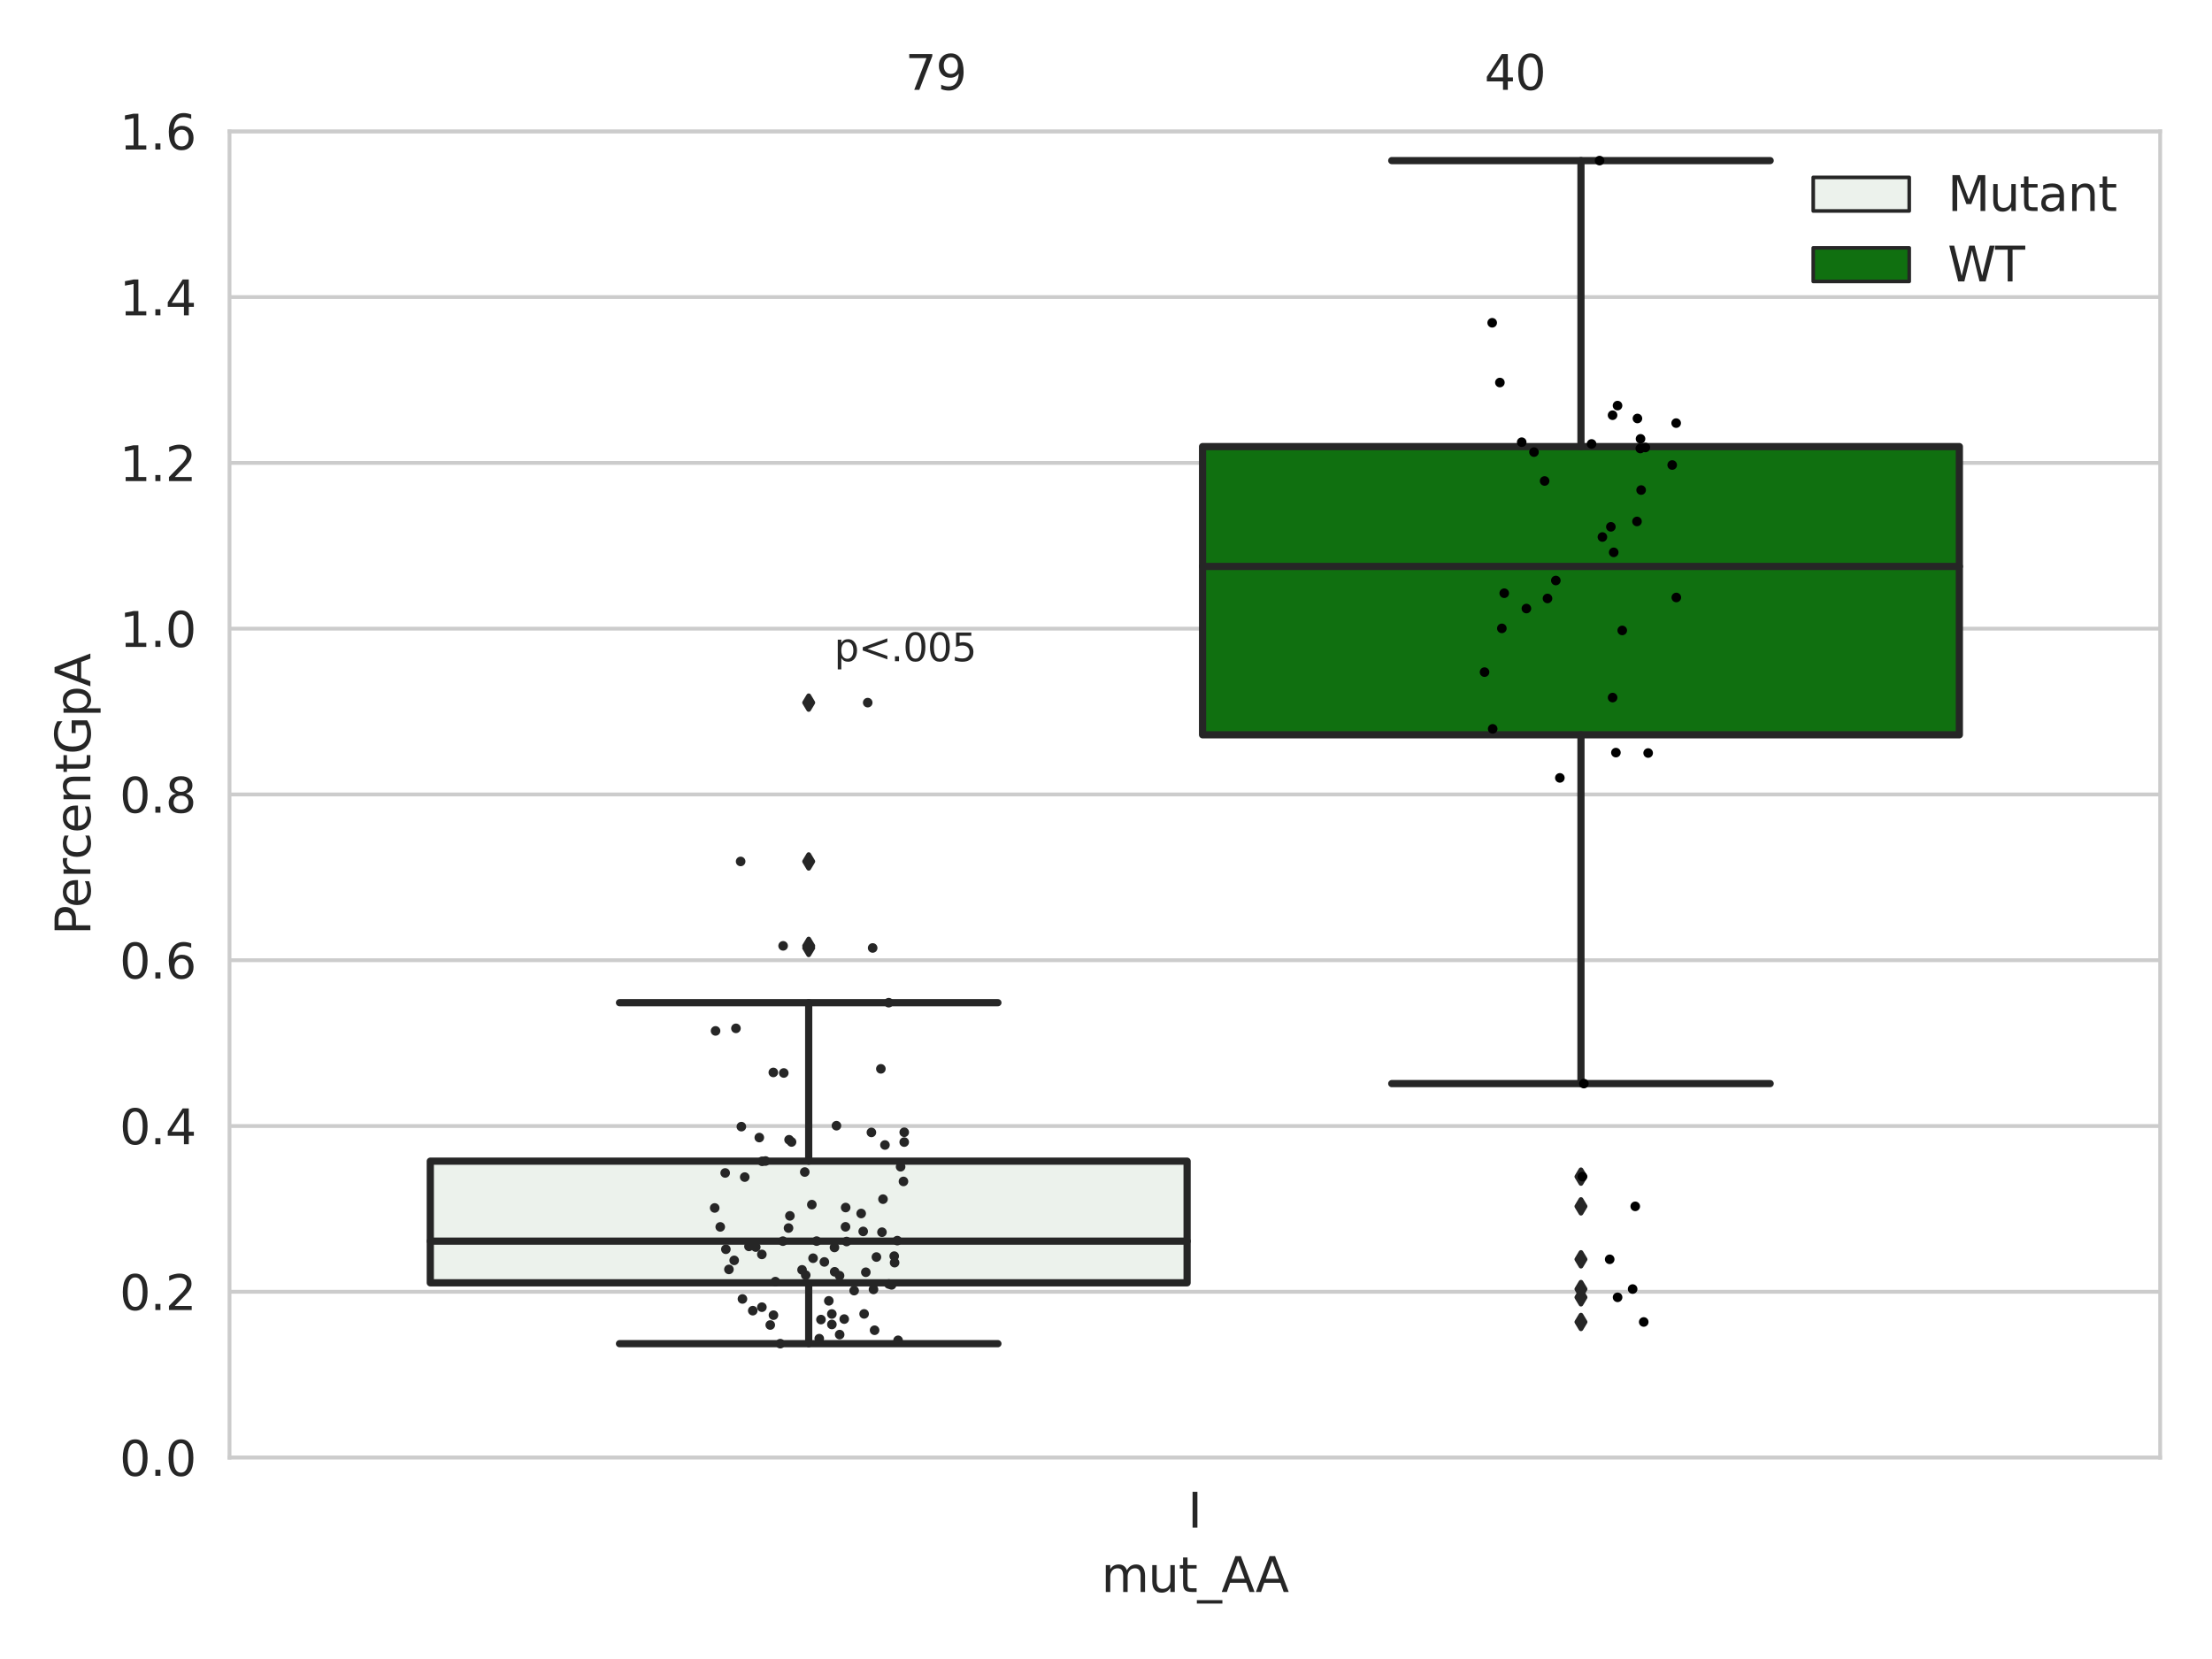 <?xml version="1.0" encoding="utf-8" standalone="no"?>
<!DOCTYPE svg PUBLIC "-//W3C//DTD SVG 1.1//EN"
  "http://www.w3.org/Graphics/SVG/1.1/DTD/svg11.dtd">
<svg xmlns:xlink="http://www.w3.org/1999/xlink" width="460.8pt" height="345.6pt" viewBox="0 0 460.8 345.6" xmlns="http://www.w3.org/2000/svg" version="1.1">
 <defs>
  <style type="text/css">*{stroke-linejoin: round; stroke-linecap: butt}</style>
 </defs>
 <g id="figure_1">
  <g id="patch_1">
   <path d="M 0 345.6 
L 460.8 345.6 
L 460.8 0 
L 0 0 
z
" style="fill: #ffffff"/>
  </g>
  <g id="axes_1">
   <g id="patch_2">
    <path d="M 47.81 303.64 
L 450 303.64 
L 450 27.354 
L 47.81 27.354 
z
" style="fill: #ffffff"/>
   </g>
   <g id="matplotlib.axis_1">
    <g id="xtick_1">
     <g id="text_1">
      <!-- I -->
      <g style="fill: #262626" transform="translate(247.43 318.238)scale(0.1 -0.1)">
       <defs>
        <path id="DejaVuSans-49" d="M 628 4666 
L 1259 4666 
L 1259 0 
L 628 0 
L 628 4666 
z
" transform="scale(0.016)"/>
       </defs>
       <use xlink:href="#DejaVuSans-49"/>
      </g>
     </g>
    </g>
    <g id="text_2">
     <!-- mut_AA -->
     <g style="fill: #262626" transform="translate(229.428 331.638)scale(0.1 -0.1)">
      <defs>
       <path id="DejaVuSans-6d" d="M 3328 2828 
Q 3544 3216 3844 3400 
Q 4144 3584 4550 3584 
Q 5097 3584 5394 3201 
Q 5691 2819 5691 2113 
L 5691 0 
L 5113 0 
L 5113 2094 
Q 5113 2597 4934 2840 
Q 4756 3084 4391 3084 
Q 3944 3084 3684 2787 
Q 3425 2491 3425 1978 
L 3425 0 
L 2847 0 
L 2847 2094 
Q 2847 2600 2669 2842 
Q 2491 3084 2119 3084 
Q 1678 3084 1418 2786 
Q 1159 2488 1159 1978 
L 1159 0 
L 581 0 
L 581 3500 
L 1159 3500 
L 1159 2956 
Q 1356 3278 1631 3431 
Q 1906 3584 2284 3584 
Q 2666 3584 2933 3390 
Q 3200 3197 3328 2828 
z
" transform="scale(0.016)"/>
       <path id="DejaVuSans-75" d="M 544 1381 
L 544 3500 
L 1119 3500 
L 1119 1403 
Q 1119 906 1312 657 
Q 1506 409 1894 409 
Q 2359 409 2629 706 
Q 2900 1003 2900 1516 
L 2900 3500 
L 3475 3500 
L 3475 0 
L 2900 0 
L 2900 538 
Q 2691 219 2414 64 
Q 2138 -91 1772 -91 
Q 1169 -91 856 284 
Q 544 659 544 1381 
z
M 1991 3584 
L 1991 3584 
z
" transform="scale(0.016)"/>
       <path id="DejaVuSans-74" d="M 1172 4494 
L 1172 3500 
L 2356 3500 
L 2356 3053 
L 1172 3053 
L 1172 1153 
Q 1172 725 1289 603 
Q 1406 481 1766 481 
L 2356 481 
L 2356 0 
L 1766 0 
Q 1100 0 847 248 
Q 594 497 594 1153 
L 594 3053 
L 172 3053 
L 172 3500 
L 594 3500 
L 594 4494 
L 1172 4494 
z
" transform="scale(0.016)"/>
       <path id="DejaVuSans-5f" d="M 3263 -1063 
L 3263 -1509 
L -63 -1509 
L -63 -1063 
L 3263 -1063 
z
" transform="scale(0.016)"/>
       <path id="DejaVuSans-41" d="M 2188 4044 
L 1331 1722 
L 3047 1722 
L 2188 4044 
z
M 1831 4666 
L 2547 4666 
L 4325 0 
L 3669 0 
L 3244 1197 
L 1141 1197 
L 716 0 
L 50 0 
L 1831 4666 
z
" transform="scale(0.016)"/>
      </defs>
      <use xlink:href="#DejaVuSans-6d"/>
      <use xlink:href="#DejaVuSans-75" x="97.412"/>
      <use xlink:href="#DejaVuSans-74" x="160.791"/>
      <use xlink:href="#DejaVuSans-5f" x="200"/>
      <use xlink:href="#DejaVuSans-41" x="250"/>
      <use xlink:href="#DejaVuSans-41" x="321.158"/>
     </g>
    </g>
   </g>
   <g id="matplotlib.axis_2">
    <g id="ytick_1">
     <g id="line2d_1">
      <path d="M 47.81 303.64 
L 450 303.64 
" clip-path="url(#pee61146626)" style="fill: none; stroke: #cccccc; stroke-width: 0.8; stroke-linecap: round"/>
     </g>
     <g id="text_3">
      <!-- 0.0 -->
      <g style="fill: #262626" transform="translate(24.907 307.439)scale(0.1 -0.1)">
       <defs>
        <path id="DejaVuSans-30" d="M 2034 4250 
Q 1547 4250 1301 3770 
Q 1056 3291 1056 2328 
Q 1056 1369 1301 889 
Q 1547 409 2034 409 
Q 2525 409 2770 889 
Q 3016 1369 3016 2328 
Q 3016 3291 2770 3770 
Q 2525 4250 2034 4250 
z
M 2034 4750 
Q 2819 4750 3233 4129 
Q 3647 3509 3647 2328 
Q 3647 1150 3233 529 
Q 2819 -91 2034 -91 
Q 1250 -91 836 529 
Q 422 1150 422 2328 
Q 422 3509 836 4129 
Q 1250 4750 2034 4750 
z
" transform="scale(0.016)"/>
        <path id="DejaVuSans-2e" d="M 684 794 
L 1344 794 
L 1344 0 
L 684 0 
L 684 794 
z
" transform="scale(0.016)"/>
       </defs>
       <use xlink:href="#DejaVuSans-30"/>
       <use xlink:href="#DejaVuSans-2e" x="63.623"/>
       <use xlink:href="#DejaVuSans-30" x="95.41"/>
      </g>
     </g>
    </g>
    <g id="ytick_2">
     <g id="line2d_2">
      <path d="M 47.81 269.104 
L 450 269.104 
" clip-path="url(#pee61146626)" style="fill: none; stroke: #cccccc; stroke-width: 0.8; stroke-linecap: round"/>
     </g>
     <g id="text_4">
      <!-- 0.2 -->
      <g style="fill: #262626" transform="translate(24.907 272.903)scale(0.1 -0.1)">
       <defs>
        <path id="DejaVuSans-32" d="M 1228 531 
L 3431 531 
L 3431 0 
L 469 0 
L 469 531 
Q 828 903 1448 1529 
Q 2069 2156 2228 2338 
Q 2531 2678 2651 2914 
Q 2772 3150 2772 3378 
Q 2772 3750 2511 3984 
Q 2250 4219 1831 4219 
Q 1534 4219 1204 4116 
Q 875 4013 500 3803 
L 500 4441 
Q 881 4594 1212 4672 
Q 1544 4750 1819 4750 
Q 2544 4750 2975 4387 
Q 3406 4025 3406 3419 
Q 3406 3131 3298 2873 
Q 3191 2616 2906 2266 
Q 2828 2175 2409 1742 
Q 1991 1309 1228 531 
z
" transform="scale(0.016)"/>
       </defs>
       <use xlink:href="#DejaVuSans-30"/>
       <use xlink:href="#DejaVuSans-2e" x="63.623"/>
       <use xlink:href="#DejaVuSans-32" x="95.41"/>
      </g>
     </g>
    </g>
    <g id="ytick_3">
     <g id="line2d_3">
      <path d="M 47.81 234.568 
L 450 234.568 
" clip-path="url(#pee61146626)" style="fill: none; stroke: #cccccc; stroke-width: 0.8; stroke-linecap: round"/>
     </g>
     <g id="text_5">
      <!-- 0.4 -->
      <g style="fill: #262626" transform="translate(24.907 238.368)scale(0.1 -0.1)">
       <defs>
        <path id="DejaVuSans-34" d="M 2419 4116 
L 825 1625 
L 2419 1625 
L 2419 4116 
z
M 2253 4666 
L 3047 4666 
L 3047 1625 
L 3713 1625 
L 3713 1100 
L 3047 1100 
L 3047 0 
L 2419 0 
L 2419 1100 
L 313 1100 
L 313 1709 
L 2253 4666 
z
" transform="scale(0.016)"/>
       </defs>
       <use xlink:href="#DejaVuSans-30"/>
       <use xlink:href="#DejaVuSans-2e" x="63.623"/>
       <use xlink:href="#DejaVuSans-34" x="95.41"/>
      </g>
     </g>
    </g>
    <g id="ytick_4">
     <g id="line2d_4">
      <path d="M 47.81 200.033 
L 450 200.033 
" clip-path="url(#pee61146626)" style="fill: none; stroke: #cccccc; stroke-width: 0.8; stroke-linecap: round"/>
     </g>
     <g id="text_6">
      <!-- 0.6 -->
      <g style="fill: #262626" transform="translate(24.907 203.832)scale(0.1 -0.1)">
       <defs>
        <path id="DejaVuSans-36" d="M 2113 2584 
Q 1688 2584 1439 2293 
Q 1191 2003 1191 1497 
Q 1191 994 1439 701 
Q 1688 409 2113 409 
Q 2538 409 2786 701 
Q 3034 994 3034 1497 
Q 3034 2003 2786 2293 
Q 2538 2584 2113 2584 
z
M 3366 4563 
L 3366 3988 
Q 3128 4100 2886 4159 
Q 2644 4219 2406 4219 
Q 1781 4219 1451 3797 
Q 1122 3375 1075 2522 
Q 1259 2794 1537 2939 
Q 1816 3084 2150 3084 
Q 2853 3084 3261 2657 
Q 3669 2231 3669 1497 
Q 3669 778 3244 343 
Q 2819 -91 2113 -91 
Q 1303 -91 875 529 
Q 447 1150 447 2328 
Q 447 3434 972 4092 
Q 1497 4750 2381 4750 
Q 2619 4750 2861 4703 
Q 3103 4656 3366 4563 
z
" transform="scale(0.016)"/>
       </defs>
       <use xlink:href="#DejaVuSans-30"/>
       <use xlink:href="#DejaVuSans-2e" x="63.623"/>
       <use xlink:href="#DejaVuSans-36" x="95.41"/>
      </g>
     </g>
    </g>
    <g id="ytick_5">
     <g id="line2d_5">
      <path d="M 47.81 165.497 
L 450 165.497 
" clip-path="url(#pee61146626)" style="fill: none; stroke: #cccccc; stroke-width: 0.8; stroke-linecap: round"/>
     </g>
     <g id="text_7">
      <!-- 0.8 -->
      <g style="fill: #262626" transform="translate(24.907 169.296)scale(0.1 -0.1)">
       <defs>
        <path id="DejaVuSans-38" d="M 2034 2216 
Q 1584 2216 1326 1975 
Q 1069 1734 1069 1313 
Q 1069 891 1326 650 
Q 1584 409 2034 409 
Q 2484 409 2743 651 
Q 3003 894 3003 1313 
Q 3003 1734 2745 1975 
Q 2488 2216 2034 2216 
z
M 1403 2484 
Q 997 2584 770 2862 
Q 544 3141 544 3541 
Q 544 4100 942 4425 
Q 1341 4750 2034 4750 
Q 2731 4750 3128 4425 
Q 3525 4100 3525 3541 
Q 3525 3141 3298 2862 
Q 3072 2584 2669 2484 
Q 3125 2378 3379 2068 
Q 3634 1759 3634 1313 
Q 3634 634 3220 271 
Q 2806 -91 2034 -91 
Q 1263 -91 848 271 
Q 434 634 434 1313 
Q 434 1759 690 2068 
Q 947 2378 1403 2484 
z
M 1172 3481 
Q 1172 3119 1398 2916 
Q 1625 2713 2034 2713 
Q 2441 2713 2670 2916 
Q 2900 3119 2900 3481 
Q 2900 3844 2670 4047 
Q 2441 4250 2034 4250 
Q 1625 4250 1398 4047 
Q 1172 3844 1172 3481 
z
" transform="scale(0.016)"/>
       </defs>
       <use xlink:href="#DejaVuSans-30"/>
       <use xlink:href="#DejaVuSans-2e" x="63.623"/>
       <use xlink:href="#DejaVuSans-38" x="95.41"/>
      </g>
     </g>
    </g>
    <g id="ytick_6">
     <g id="line2d_6">
      <path d="M 47.81 130.961 
L 450 130.961 
" clip-path="url(#pee61146626)" style="fill: none; stroke: #cccccc; stroke-width: 0.8; stroke-linecap: round"/>
     </g>
     <g id="text_8">
      <!-- 1.0 -->
      <g style="fill: #262626" transform="translate(24.907 134.76)scale(0.1 -0.1)">
       <defs>
        <path id="DejaVuSans-31" d="M 794 531 
L 1825 531 
L 1825 4091 
L 703 3866 
L 703 4441 
L 1819 4666 
L 2450 4666 
L 2450 531 
L 3481 531 
L 3481 0 
L 794 0 
L 794 531 
z
" transform="scale(0.016)"/>
       </defs>
       <use xlink:href="#DejaVuSans-31"/>
       <use xlink:href="#DejaVuSans-2e" x="63.623"/>
       <use xlink:href="#DejaVuSans-30" x="95.41"/>
      </g>
     </g>
    </g>
    <g id="ytick_7">
     <g id="line2d_7">
      <path d="M 47.81 96.425 
L 450 96.425 
" clip-path="url(#pee61146626)" style="fill: none; stroke: #cccccc; stroke-width: 0.8; stroke-linecap: round"/>
     </g>
     <g id="text_9">
      <!-- 1.2 -->
      <g style="fill: #262626" transform="translate(24.907 100.225)scale(0.1 -0.1)">
       <use xlink:href="#DejaVuSans-31"/>
       <use xlink:href="#DejaVuSans-2e" x="63.623"/>
       <use xlink:href="#DejaVuSans-32" x="95.41"/>
      </g>
     </g>
    </g>
    <g id="ytick_8">
     <g id="line2d_8">
      <path d="M 47.81 61.89 
L 450 61.89 
" clip-path="url(#pee61146626)" style="fill: none; stroke: #cccccc; stroke-width: 0.8; stroke-linecap: round"/>
     </g>
     <g id="text_10">
      <!-- 1.4 -->
      <g style="fill: #262626" transform="translate(24.907 65.689)scale(0.1 -0.1)">
       <use xlink:href="#DejaVuSans-31"/>
       <use xlink:href="#DejaVuSans-2e" x="63.623"/>
       <use xlink:href="#DejaVuSans-34" x="95.41"/>
      </g>
     </g>
    </g>
    <g id="ytick_9">
     <g id="line2d_9">
      <path d="M 47.81 27.354 
L 450 27.354 
" clip-path="url(#pee61146626)" style="fill: none; stroke: #cccccc; stroke-width: 0.8; stroke-linecap: round"/>
     </g>
     <g id="text_11">
      <!-- 1.6 -->
      <g style="fill: #262626" transform="translate(24.907 31.153)scale(0.1 -0.1)">
       <use xlink:href="#DejaVuSans-31"/>
       <use xlink:href="#DejaVuSans-2e" x="63.623"/>
       <use xlink:href="#DejaVuSans-36" x="95.41"/>
      </g>
     </g>
    </g>
    <g id="text_12">
     <!-- PercentGpA -->
     <g style="fill: #262626" transform="translate(18.827 194.774)rotate(-90)scale(0.1 -0.1)">
      <defs>
       <path id="DejaVuSans-50" d="M 1259 4147 
L 1259 2394 
L 2053 2394 
Q 2494 2394 2734 2622 
Q 2975 2850 2975 3272 
Q 2975 3691 2734 3919 
Q 2494 4147 2053 4147 
L 1259 4147 
z
M 628 4666 
L 2053 4666 
Q 2838 4666 3239 4311 
Q 3641 3956 3641 3272 
Q 3641 2581 3239 2228 
Q 2838 1875 2053 1875 
L 1259 1875 
L 1259 0 
L 628 0 
L 628 4666 
z
" transform="scale(0.016)"/>
       <path id="DejaVuSans-65" d="M 3597 1894 
L 3597 1613 
L 953 1613 
Q 991 1019 1311 708 
Q 1631 397 2203 397 
Q 2534 397 2845 478 
Q 3156 559 3463 722 
L 3463 178 
Q 3153 47 2828 -22 
Q 2503 -91 2169 -91 
Q 1331 -91 842 396 
Q 353 884 353 1716 
Q 353 2575 817 3079 
Q 1281 3584 2069 3584 
Q 2775 3584 3186 3129 
Q 3597 2675 3597 1894 
z
M 3022 2063 
Q 3016 2534 2758 2815 
Q 2500 3097 2075 3097 
Q 1594 3097 1305 2825 
Q 1016 2553 972 2059 
L 3022 2063 
z
" transform="scale(0.016)"/>
       <path id="DejaVuSans-72" d="M 2631 2963 
Q 2534 3019 2420 3045 
Q 2306 3072 2169 3072 
Q 1681 3072 1420 2755 
Q 1159 2438 1159 1844 
L 1159 0 
L 581 0 
L 581 3500 
L 1159 3500 
L 1159 2956 
Q 1341 3275 1631 3429 
Q 1922 3584 2338 3584 
Q 2397 3584 2469 3576 
Q 2541 3569 2628 3553 
L 2631 2963 
z
" transform="scale(0.016)"/>
       <path id="DejaVuSans-63" d="M 3122 3366 
L 3122 2828 
Q 2878 2963 2633 3030 
Q 2388 3097 2138 3097 
Q 1578 3097 1268 2742 
Q 959 2388 959 1747 
Q 959 1106 1268 751 
Q 1578 397 2138 397 
Q 2388 397 2633 464 
Q 2878 531 3122 666 
L 3122 134 
Q 2881 22 2623 -34 
Q 2366 -91 2075 -91 
Q 1284 -91 818 406 
Q 353 903 353 1747 
Q 353 2603 823 3093 
Q 1294 3584 2113 3584 
Q 2378 3584 2631 3529 
Q 2884 3475 3122 3366 
z
" transform="scale(0.016)"/>
       <path id="DejaVuSans-6e" d="M 3513 2113 
L 3513 0 
L 2938 0 
L 2938 2094 
Q 2938 2591 2744 2837 
Q 2550 3084 2163 3084 
Q 1697 3084 1428 2787 
Q 1159 2491 1159 1978 
L 1159 0 
L 581 0 
L 581 3500 
L 1159 3500 
L 1159 2956 
Q 1366 3272 1645 3428 
Q 1925 3584 2291 3584 
Q 2894 3584 3203 3211 
Q 3513 2838 3513 2113 
z
" transform="scale(0.016)"/>
       <path id="DejaVuSans-47" d="M 3809 666 
L 3809 1919 
L 2778 1919 
L 2778 2438 
L 4434 2438 
L 4434 434 
Q 4069 175 3628 42 
Q 3188 -91 2688 -91 
Q 1594 -91 976 548 
Q 359 1188 359 2328 
Q 359 3472 976 4111 
Q 1594 4750 2688 4750 
Q 3144 4750 3555 4637 
Q 3966 4525 4313 4306 
L 4313 3634 
Q 3963 3931 3569 4081 
Q 3175 4231 2741 4231 
Q 1884 4231 1454 3753 
Q 1025 3275 1025 2328 
Q 1025 1384 1454 906 
Q 1884 428 2741 428 
Q 3075 428 3337 486 
Q 3600 544 3809 666 
z
" transform="scale(0.016)"/>
       <path id="DejaVuSans-70" d="M 1159 525 
L 1159 -1331 
L 581 -1331 
L 581 3500 
L 1159 3500 
L 1159 2969 
Q 1341 3281 1617 3432 
Q 1894 3584 2278 3584 
Q 2916 3584 3314 3078 
Q 3713 2572 3713 1747 
Q 3713 922 3314 415 
Q 2916 -91 2278 -91 
Q 1894 -91 1617 61 
Q 1341 213 1159 525 
z
M 3116 1747 
Q 3116 2381 2855 2742 
Q 2594 3103 2138 3103 
Q 1681 3103 1420 2742 
Q 1159 2381 1159 1747 
Q 1159 1113 1420 752 
Q 1681 391 2138 391 
Q 2594 391 2855 752 
Q 3116 1113 3116 1747 
z
" transform="scale(0.016)"/>
      </defs>
      <use xlink:href="#DejaVuSans-50"/>
      <use xlink:href="#DejaVuSans-65" x="56.678"/>
      <use xlink:href="#DejaVuSans-72" x="118.201"/>
      <use xlink:href="#DejaVuSans-63" x="157.064"/>
      <use xlink:href="#DejaVuSans-65" x="212.045"/>
      <use xlink:href="#DejaVuSans-6e" x="273.568"/>
      <use xlink:href="#DejaVuSans-74" x="336.947"/>
      <use xlink:href="#DejaVuSans-47" x="376.156"/>
      <use xlink:href="#DejaVuSans-70" x="453.646"/>
      <use xlink:href="#DejaVuSans-41" x="517.123"/>
     </g>
    </g>
   </g>
   <g id="patch_3">
    <path d="M 89.638 267.233 
L 247.296 267.233 
L 247.296 241.891 
L 89.638 241.891 
L 89.638 267.233 
z
" clip-path="url(#pee61146626)" style="fill: #ecf2ec; stroke: #262626; stroke-width: 1.5; stroke-linejoin: miter"/>
   </g>
   <g id="patch_4">
    <path d="M 250.514 153.071 
L 408.172 153.071 
L 408.172 93.032 
L 250.514 93.032 
L 250.514 153.071 
z
" clip-path="url(#pee61146626)" style="fill: #107010; stroke: #262626; stroke-width: 1.5; stroke-linejoin: miter"/>
   </g>
   <g id="patch_5">
    <path d="M 248.905 303.64 
L 248.905 303.64 
L 248.905 303.64 
L 248.905 303.64 
z
" clip-path="url(#pee61146626)" style="fill: #ecf2ec; stroke: #262626; stroke-width: 0.75; stroke-linejoin: miter"/>
   </g>
   <g id="patch_6">
    <path d="M 248.905 303.64 
L 248.905 303.64 
L 248.905 303.64 
L 248.905 303.64 
z
" clip-path="url(#pee61146626)" style="fill: #107010; stroke: #262626; stroke-width: 0.75; stroke-linejoin: miter"/>
   </g>
   <g id="PathCollection_1"/>
   <g id="PathCollection_2"/>
   <g id="line2d_10">
    <path d="M 168.467 267.233 
L 168.467 279.91 
" clip-path="url(#pee61146626)" style="fill: none; stroke: #262626; stroke-width: 1.5; stroke-linecap: round"/>
   </g>
   <g id="line2d_11">
    <path d="M 168.467 241.891 
L 168.467 208.878 
" clip-path="url(#pee61146626)" style="fill: none; stroke: #262626; stroke-width: 1.5; stroke-linecap: round"/>
   </g>
   <g id="line2d_12">
    <path d="M 129.052 279.91 
L 207.882 279.91 
" clip-path="url(#pee61146626)" style="fill: none; stroke: #262626; stroke-width: 1.5; stroke-linecap: round"/>
   </g>
   <g id="line2d_13">
    <path d="M 129.052 208.878 
L 207.882 208.878 
" clip-path="url(#pee61146626)" style="fill: none; stroke: #262626; stroke-width: 1.5; stroke-linecap: round"/>
   </g>
   <g id="line2d_14">
    <defs>
     <path id="m82cb7e76df" d="M -0 1.414 
L 0.849 0 
L 0 -1.414 
L -0.849 -0 
z
" style="stroke: #262626; stroke-linejoin: miter"/>
    </defs>
    <g clip-path="url(#pee61146626)">
     <use xlink:href="#m82cb7e76df" x="168.467" y="146.371" style="fill: #262626; stroke: #262626; stroke-linejoin: miter"/>
     <use xlink:href="#m82cb7e76df" x="168.467" y="197.038" style="fill: #262626; stroke: #262626; stroke-linejoin: miter"/>
     <use xlink:href="#m82cb7e76df" x="168.467" y="179.454" style="fill: #262626; stroke: #262626; stroke-linejoin: miter"/>
     <use xlink:href="#m82cb7e76df" x="168.467" y="197.478" style="fill: #262626; stroke: #262626; stroke-linejoin: miter"/>
    </g>
   </g>
   <g id="line2d_15">
    <path d="M 329.343 153.071 
L 329.343 225.734 
" clip-path="url(#pee61146626)" style="fill: none; stroke: #262626; stroke-width: 1.5; stroke-linecap: round"/>
   </g>
   <g id="line2d_16">
    <path d="M 329.343 93.032 
L 329.343 33.455 
" clip-path="url(#pee61146626)" style="fill: none; stroke: #262626; stroke-width: 1.5; stroke-linecap: round"/>
   </g>
   <g id="line2d_17">
    <path d="M 289.928 225.734 
L 368.758 225.734 
" clip-path="url(#pee61146626)" style="fill: none; stroke: #262626; stroke-width: 1.5; stroke-linecap: round"/>
   </g>
   <g id="line2d_18">
    <path d="M 289.928 33.455 
L 368.758 33.455 
" clip-path="url(#pee61146626)" style="fill: none; stroke: #262626; stroke-width: 1.5; stroke-linecap: round"/>
   </g>
   <g id="line2d_19">
    <g clip-path="url(#pee61146626)">
     <use xlink:href="#m82cb7e76df" x="329.343" y="262.338" style="fill: #262626; stroke: #262626; stroke-linejoin: miter"/>
     <use xlink:href="#m82cb7e76df" x="329.343" y="270.254" style="fill: #262626; stroke: #262626; stroke-linejoin: miter"/>
     <use xlink:href="#m82cb7e76df" x="329.343" y="275.391" style="fill: #262626; stroke: #262626; stroke-linejoin: miter"/>
     <use xlink:href="#m82cb7e76df" x="329.343" y="251.305" style="fill: #262626; stroke: #262626; stroke-linejoin: miter"/>
     <use xlink:href="#m82cb7e76df" x="329.343" y="245.112" style="fill: #262626; stroke: #262626; stroke-linejoin: miter"/>
     <use xlink:href="#m82cb7e76df" x="329.343" y="268.534" style="fill: #262626; stroke: #262626; stroke-linejoin: miter"/>
    </g>
   </g>
   <g id="line2d_20">
    <path d="M 89.638 258.554 
L 247.296 258.554 
" clip-path="url(#pee61146626)" style="fill: none; stroke: #262626; stroke-width: 1.5; stroke-linecap: round"/>
   </g>
   <g id="line2d_21">
    <path d="M 250.514 117.998 
L 408.172 117.998 
" clip-path="url(#pee61146626)" style="fill: none; stroke: #262626; stroke-width: 1.5; stroke-linecap: round"/>
   </g>
   <g id="patch_7">
    <path d="M 47.81 303.64 
L 47.81 27.354 
" style="fill: none; stroke: #cccccc; stroke-width: 0.8; stroke-linejoin: miter; stroke-linecap: square"/>
   </g>
   <g id="patch_8">
    <path d="M 450 303.64 
L 450 27.354 
" style="fill: none; stroke: #cccccc; stroke-width: 0.8; stroke-linejoin: miter; stroke-linecap: square"/>
   </g>
   <g id="patch_9">
    <path d="M 47.81 303.64 
L 450 303.64 
" style="fill: none; stroke: #cccccc; stroke-width: 0.8; stroke-linejoin: miter; stroke-linecap: square"/>
   </g>
   <g id="patch_10">
    <path d="M 47.81 27.354 
L 450 27.354 
" style="fill: none; stroke: #cccccc; stroke-width: 0.8; stroke-linejoin: miter; stroke-linecap: square"/>
   </g>
   <g id="PathCollection_3">
    <defs>
     <path id="C0_0_6492216a63" d="M 0 1 
C 0.265 1 0.52 0.895 0.707 0.707 
C 0.895 0.52 1 0.265 1 -0 
C 1 -0.265 0.895 -0.52 0.707 -0.707 
C 0.52 -0.895 0.265 -1 0 -1 
C -0.265 -1 -0.52 -0.895 -0.707 -0.707 
C -0.895 -0.52 -1 -0.265 -1 0 
C -1 0.265 -0.895 0.52 -0.707 0.707 
C -0.52 0.895 -0.265 1 0 1 
z
"/>
    </defs>
    <g clip-path="url(#pee61146626)">
     <use xlink:href="#C0_0_6492216a63" x="163.087" y="258.554" style="fill: #262626"/>
    </g>
    <g clip-path="url(#pee61146626)">
     <use xlink:href="#C0_0_6492216a63" x="173.285" y="273.727" style="fill: #262626"/>
    </g>
    <g clip-path="url(#pee61146626)">
     <use xlink:href="#C0_0_6492216a63" x="180.761" y="146.371" style="fill: #262626"/>
    </g>
    <g clip-path="url(#pee61146626)">
     <use xlink:href="#C0_0_6492216a63" x="164.894" y="237.893" style="fill: #262626"/>
    </g>
    <g clip-path="url(#pee61146626)">
     <use xlink:href="#C0_0_6492216a63" x="185.164" y="267.484" style="fill: #262626"/>
    </g>
    <g clip-path="url(#pee61146626)">
     <use xlink:href="#C0_0_6492216a63" x="180.012" y="273.708" style="fill: #262626"/>
    </g>
    <g clip-path="url(#pee61146626)">
     <use xlink:href="#C0_0_6492216a63" x="188.366" y="237.918" style="fill: #262626"/>
    </g>
    <g clip-path="url(#pee61146626)">
     <use xlink:href="#C0_0_6492216a63" x="173.836" y="259.87" style="fill: #262626"/>
    </g>
    <g clip-path="url(#pee61146626)">
     <use xlink:href="#C0_0_6492216a63" x="182.193" y="277.111" style="fill: #262626"/>
    </g>
    <g clip-path="url(#pee61146626)">
     <use xlink:href="#C0_0_6492216a63" x="182.574" y="261.864" style="fill: #262626"/>
    </g>
    <g clip-path="url(#pee61146626)">
     <use xlink:href="#C0_0_6492216a63" x="170.665" y="278.864" style="fill: #262626"/>
    </g>
    <g clip-path="url(#pee61146626)">
     <use xlink:href="#C0_0_6492216a63" x="159.476" y="241.861" style="fill: #262626"/>
    </g>
    <g clip-path="url(#pee61146626)">
     <use xlink:href="#C0_0_6492216a63" x="164.379" y="237.431" style="fill: #262626"/>
    </g>
    <g clip-path="url(#pee61146626)">
     <use xlink:href="#C0_0_6492216a63" x="161.128" y="273.973" style="fill: #262626"/>
    </g>
    <g clip-path="url(#pee61146626)">
     <use xlink:href="#C0_0_6492216a63" x="163.138" y="197.038" style="fill: #262626"/>
    </g>
    <g clip-path="url(#pee61146626)">
     <use xlink:href="#C0_0_6492216a63" x="164.551" y="253.287" style="fill: #262626"/>
    </g>
    <g clip-path="url(#pee61146626)">
     <use xlink:href="#C0_0_6492216a63" x="186.282" y="261.673" style="fill: #262626"/>
    </g>
    <g clip-path="url(#pee61146626)">
     <use xlink:href="#C0_0_6492216a63" x="160.46" y="276.024" style="fill: #262626"/>
    </g>
    <g clip-path="url(#pee61146626)">
     <use xlink:href="#C0_0_6492216a63" x="176.365" y="258.633" style="fill: #262626"/>
    </g>
    <g clip-path="url(#pee61146626)">
     <use xlink:href="#C0_0_6492216a63" x="169.12" y="250.945" style="fill: #262626"/>
    </g>
    <g clip-path="url(#pee61146626)">
     <use xlink:href="#C0_0_6492216a63" x="154.288" y="179.454" style="fill: #262626"/>
    </g>
    <g clip-path="url(#pee61146626)">
     <use xlink:href="#C0_0_6492216a63" x="158.765" y="241.922" style="fill: #262626"/>
    </g>
    <g clip-path="url(#pee61146626)">
     <use xlink:href="#C0_0_6492216a63" x="151.068" y="244.346" style="fill: #262626"/>
    </g>
    <g clip-path="url(#pee61146626)">
     <use xlink:href="#C0_0_6492216a63" x="181.965" y="268.606" style="fill: #262626"/>
    </g>
    <g clip-path="url(#pee61146626)">
     <use xlink:href="#C0_0_6492216a63" x="179.399" y="252.793" style="fill: #262626"/>
    </g>
    <g clip-path="url(#pee61146626)">
     <use xlink:href="#C0_0_6492216a63" x="148.883" y="251.637" style="fill: #262626"/>
    </g>
    <g clip-path="url(#pee61146626)">
     <use xlink:href="#C0_0_6492216a63" x="172.658" y="270.989" style="fill: #262626"/>
    </g>
    <g clip-path="url(#pee61146626)">
     <use xlink:href="#C0_0_6492216a63" x="177.932" y="268.857" style="fill: #262626"/>
    </g>
    <g clip-path="url(#pee61146626)">
     <use xlink:href="#C0_0_6492216a63" x="187.087" y="279.208" style="fill: #262626"/>
    </g>
    <g clip-path="url(#pee61146626)">
     <use xlink:href="#C0_0_6492216a63" x="171.73" y="262.883" style="fill: #262626"/>
    </g>
    <g clip-path="url(#pee61146626)">
     <use xlink:href="#C0_0_6492216a63" x="183.729" y="256.688" style="fill: #262626"/>
    </g>
    <g clip-path="url(#pee61146626)">
     <use xlink:href="#C0_0_6492216a63" x="161.522" y="266.983" style="fill: #262626"/>
    </g>
    <g clip-path="url(#pee61146626)">
     <use xlink:href="#C0_0_6492216a63" x="183.944" y="249.806" style="fill: #262626"/>
    </g>
    <g clip-path="url(#pee61146626)">
     <use xlink:href="#C0_0_6492216a63" x="183.501" y="222.66" style="fill: #262626"/>
    </g>
    <g clip-path="url(#pee61146626)">
     <use xlink:href="#C0_0_6492216a63" x="175.867" y="274.788" style="fill: #262626"/>
    </g>
    <g clip-path="url(#pee61146626)">
     <use xlink:href="#C0_0_6492216a63" x="181.792" y="197.478" style="fill: #262626"/>
    </g>
    <g clip-path="url(#pee61146626)">
     <use xlink:href="#C0_0_6492216a63" x="188.37" y="235.87" style="fill: #262626"/>
    </g>
    <g clip-path="url(#pee61146626)">
     <use xlink:href="#C0_0_6492216a63" x="153.312" y="214.225" style="fill: #262626"/>
    </g>
    <g clip-path="url(#pee61146626)">
     <use xlink:href="#C0_0_6492216a63" x="151.848" y="264.441" style="fill: #262626"/>
    </g>
    <g clip-path="url(#pee61146626)">
     <use xlink:href="#C0_0_6492216a63" x="167.648" y="244.156" style="fill: #262626"/>
    </g>
    <g clip-path="url(#pee61146626)">
     <use xlink:href="#C0_0_6492216a63" x="156.816" y="273.036" style="fill: #262626"/>
    </g>
    <g clip-path="url(#pee61146626)">
     <use xlink:href="#C0_0_6492216a63" x="158.714" y="272.308" style="fill: #262626"/>
    </g>
    <g clip-path="url(#pee61146626)">
     <use xlink:href="#C0_0_6492216a63" x="188.208" y="246.113" style="fill: #262626"/>
    </g>
    <g clip-path="url(#pee61146626)">
     <use xlink:href="#C0_0_6492216a63" x="155.143" y="245.21" style="fill: #262626"/>
    </g>
    <g clip-path="url(#pee61146626)">
     <use xlink:href="#C0_0_6492216a63" x="174.916" y="278.019" style="fill: #262626"/>
    </g>
    <g clip-path="url(#pee61146626)">
     <use xlink:href="#C0_0_6492216a63" x="173.295" y="275.91" style="fill: #262626"/>
    </g>
    <g clip-path="url(#pee61146626)">
     <use xlink:href="#C0_0_6492216a63" x="163.275" y="223.521" style="fill: #262626"/>
    </g>
    <g clip-path="url(#pee61146626)">
     <use xlink:href="#C0_0_6492216a63" x="154.439" y="234.701" style="fill: #262626"/>
    </g>
    <g clip-path="url(#pee61146626)">
     <use xlink:href="#C0_0_6492216a63" x="179.819" y="256.525" style="fill: #262626"/>
    </g>
    <g clip-path="url(#pee61146626)">
     <use xlink:href="#C0_0_6492216a63" x="164.263" y="255.826" style="fill: #262626"/>
    </g>
    <g clip-path="url(#pee61146626)">
     <use xlink:href="#C0_0_6492216a63" x="176.134" y="255.569" style="fill: #262626"/>
    </g>
    <g clip-path="url(#pee61146626)">
     <use xlink:href="#C0_0_6492216a63" x="158.707" y="261.315" style="fill: #262626"/>
    </g>
    <g clip-path="url(#pee61146626)">
     <use xlink:href="#C0_0_6492216a63" x="167.847" y="265.632" style="fill: #262626"/>
    </g>
    <g clip-path="url(#pee61146626)">
     <use xlink:href="#C0_0_6492216a63" x="158.177" y="236.976" style="fill: #262626"/>
    </g>
    <g clip-path="url(#pee61146626)">
     <use xlink:href="#C0_0_6492216a63" x="150.04" y="255.585" style="fill: #262626"/>
    </g>
    <g clip-path="url(#pee61146626)">
     <use xlink:href="#C0_0_6492216a63" x="186.923" y="258.441" style="fill: #262626"/>
    </g>
    <g clip-path="url(#pee61146626)">
     <use xlink:href="#C0_0_6492216a63" x="169.375" y="262.108" style="fill: #262626"/>
    </g>
    <g clip-path="url(#pee61146626)">
     <use xlink:href="#C0_0_6492216a63" x="185.138" y="208.878" style="fill: #262626"/>
    </g>
    <g clip-path="url(#pee61146626)">
     <use xlink:href="#C0_0_6492216a63" x="180.368" y="265.032" style="fill: #262626"/>
    </g>
    <g clip-path="url(#pee61146626)">
     <use xlink:href="#C0_0_6492216a63" x="186.363" y="263.034" style="fill: #262626"/>
    </g>
    <g clip-path="url(#pee61146626)">
     <use xlink:href="#C0_0_6492216a63" x="187.61" y="243.054" style="fill: #262626"/>
    </g>
    <g clip-path="url(#pee61146626)">
     <use xlink:href="#C0_0_6492216a63" x="151.212" y="260.243" style="fill: #262626"/>
    </g>
    <g clip-path="url(#pee61146626)">
     <use xlink:href="#C0_0_6492216a63" x="181.53" y="235.901" style="fill: #262626"/>
    </g>
    <g clip-path="url(#pee61146626)">
     <use xlink:href="#C0_0_6492216a63" x="167.082" y="264.532" style="fill: #262626"/>
    </g>
    <g clip-path="url(#pee61146626)">
     <use xlink:href="#C0_0_6492216a63" x="184.351" y="238.523" style="fill: #262626"/>
    </g>
    <g clip-path="url(#pee61146626)">
     <use xlink:href="#C0_0_6492216a63" x="152.945" y="262.557" style="fill: #262626"/>
    </g>
    <g clip-path="url(#pee61146626)">
     <use xlink:href="#C0_0_6492216a63" x="171.02" y="274.891" style="fill: #262626"/>
    </g>
    <g clip-path="url(#pee61146626)">
     <use xlink:href="#C0_0_6492216a63" x="174.247" y="234.504" style="fill: #262626"/>
    </g>
    <g clip-path="url(#pee61146626)">
     <use xlink:href="#C0_0_6492216a63" x="149.063" y="214.756" style="fill: #262626"/>
    </g>
    <g clip-path="url(#pee61146626)">
     <use xlink:href="#C0_0_6492216a63" x="161.097" y="223.406" style="fill: #262626"/>
    </g>
    <g clip-path="url(#pee61146626)">
     <use xlink:href="#C0_0_6492216a63" x="174.895" y="265.747" style="fill: #262626"/>
    </g>
    <g clip-path="url(#pee61146626)">
     <use xlink:href="#C0_0_6492216a63" x="154.666" y="270.595" style="fill: #262626"/>
    </g>
    <g clip-path="url(#pee61146626)">
     <use xlink:href="#C0_0_6492216a63" x="156.021" y="259.646" style="fill: #262626"/>
    </g>
    <g clip-path="url(#pee61146626)">
     <use xlink:href="#C0_0_6492216a63" x="170.119" y="258.544" style="fill: #262626"/>
    </g>
    <g clip-path="url(#pee61146626)">
     <use xlink:href="#C0_0_6492216a63" x="157.44" y="259.79" style="fill: #262626"/>
    </g>
    <g clip-path="url(#pee61146626)">
     <use xlink:href="#C0_0_6492216a63" x="176.166" y="251.552" style="fill: #262626"/>
    </g>
    <g clip-path="url(#pee61146626)">
     <use xlink:href="#C0_0_6492216a63" x="162.55" y="279.91" style="fill: #262626"/>
    </g>
    <g clip-path="url(#pee61146626)">
     <use xlink:href="#C0_0_6492216a63" x="185.738" y="267.664" style="fill: #262626"/>
    </g>
    <g clip-path="url(#pee61146626)">
     <use xlink:href="#C0_0_6492216a63" x="173.877" y="264.938" style="fill: #262626"/>
    </g>
   </g>
   <g id="PathCollection_4">
    <defs>
     <path id="C1_0_51076c2a62" d="M 0 1 
C 0.265 1 0.52 0.895 0.707 0.707 
C 0.895 0.52 1 0.265 1 -0 
C 1 -0.265 0.895 -0.52 0.707 -0.707 
C 0.52 -0.895 0.265 -1 0 -1 
C -0.265 -1 -0.52 -0.895 -0.707 -0.707 
C -0.895 -0.52 -1 -0.265 -1 0 
C -1 0.265 -0.895 0.52 -0.707 0.707 
C -0.52 0.895 -0.265 1 0 1 
z
"/>
    </defs>
    <g clip-path="url(#pee61146626)">
     <use xlink:href="#C1_0_51076c2a62" x="324.947" y="162.048"/>
    </g>
    <g clip-path="url(#pee61146626)">
     <use xlink:href="#C1_0_51076c2a62" x="335.329" y="262.338"/>
    </g>
    <g clip-path="url(#pee61146626)">
     <use xlink:href="#C1_0_51076c2a62" x="317.978" y="126.771"/>
    </g>
    <g clip-path="url(#pee61146626)">
     <use xlink:href="#C1_0_51076c2a62" x="310.952" y="151.835"/>
    </g>
    <g clip-path="url(#pee61146626)">
     <use xlink:href="#C1_0_51076c2a62" x="336.973" y="270.254"/>
    </g>
    <g clip-path="url(#pee61146626)">
     <use xlink:href="#C1_0_51076c2a62" x="342.418" y="275.391"/>
    </g>
    <g clip-path="url(#pee61146626)">
     <use xlink:href="#C1_0_51076c2a62" x="340.651" y="251.305"/>
    </g>
    <g clip-path="url(#pee61146626)">
     <use xlink:href="#C1_0_51076c2a62" x="337.942" y="131.332"/>
    </g>
    <g clip-path="url(#pee61146626)">
     <use xlink:href="#C1_0_51076c2a62" x="343.342" y="156.867"/>
    </g>
    <g clip-path="url(#pee61146626)">
     <use xlink:href="#C1_0_51076c2a62" x="336.963" y="84.493"/>
    </g>
    <g clip-path="url(#pee61146626)">
     <use xlink:href="#C1_0_51076c2a62" x="349.176" y="88.139"/>
    </g>
    <g clip-path="url(#pee61146626)">
     <use xlink:href="#C1_0_51076c2a62" x="336.624" y="156.781"/>
    </g>
    <g clip-path="url(#pee61146626)">
     <use xlink:href="#C1_0_51076c2a62" x="313.361" y="123.577"/>
    </g>
    <g clip-path="url(#pee61146626)">
     <use xlink:href="#C1_0_51076c2a62" x="329.951" y="225.734"/>
    </g>
    <g clip-path="url(#pee61146626)">
     <use xlink:href="#C1_0_51076c2a62" x="329.637" y="245.112"/>
    </g>
    <g clip-path="url(#pee61146626)">
     <use xlink:href="#C1_0_51076c2a62" x="341.876" y="102.087"/>
    </g>
    <g clip-path="url(#pee61146626)">
     <use xlink:href="#C1_0_51076c2a62" x="336.165" y="115.065"/>
    </g>
    <g clip-path="url(#pee61146626)">
     <use xlink:href="#C1_0_51076c2a62" x="316.999" y="92.117"/>
    </g>
    <g clip-path="url(#pee61146626)">
     <use xlink:href="#C1_0_51076c2a62" x="321.771" y="100.195"/>
    </g>
    <g clip-path="url(#pee61146626)">
     <use xlink:href="#C1_0_51076c2a62" x="349.208" y="124.465"/>
    </g>
    <g clip-path="url(#pee61146626)">
     <use xlink:href="#C1_0_51076c2a62" x="335.934" y="145.317"/>
    </g>
    <g clip-path="url(#pee61146626)">
     <use xlink:href="#C1_0_51076c2a62" x="333.811" y="111.869"/>
    </g>
    <g clip-path="url(#pee61146626)">
     <use xlink:href="#C1_0_51076c2a62" x="341.706" y="93.433"/>
    </g>
    <g clip-path="url(#pee61146626)">
     <use xlink:href="#C1_0_51076c2a62" x="341.752" y="91.42"/>
    </g>
    <g clip-path="url(#pee61146626)">
     <use xlink:href="#C1_0_51076c2a62" x="324.109" y="120.93"/>
    </g>
    <g clip-path="url(#pee61146626)">
     <use xlink:href="#C1_0_51076c2a62" x="319.56" y="94.18"/>
    </g>
    <g clip-path="url(#pee61146626)">
     <use xlink:href="#C1_0_51076c2a62" x="312.454" y="79.688"/>
    </g>
    <g clip-path="url(#pee61146626)">
     <use xlink:href="#C1_0_51076c2a62" x="312.863" y="130.902"/>
    </g>
    <g clip-path="url(#pee61146626)">
     <use xlink:href="#C1_0_51076c2a62" x="331.554" y="92.479"/>
    </g>
    <g clip-path="url(#pee61146626)">
     <use xlink:href="#C1_0_51076c2a62" x="342.761" y="93.216"/>
    </g>
    <g clip-path="url(#pee61146626)">
     <use xlink:href="#C1_0_51076c2a62" x="335.926" y="86.495"/>
    </g>
    <g clip-path="url(#pee61146626)">
     <use xlink:href="#C1_0_51076c2a62" x="309.256" y="140.017"/>
    </g>
    <g clip-path="url(#pee61146626)">
     <use xlink:href="#C1_0_51076c2a62" x="335.573" y="109.747"/>
    </g>
    <g clip-path="url(#pee61146626)">
     <use xlink:href="#C1_0_51076c2a62" x="341.016" y="108.628"/>
    </g>
    <g clip-path="url(#pee61146626)">
     <use xlink:href="#C1_0_51076c2a62" x="333.217" y="33.455"/>
    </g>
    <g clip-path="url(#pee61146626)">
     <use xlink:href="#C1_0_51076c2a62" x="310.85" y="67.24"/>
    </g>
    <g clip-path="url(#pee61146626)">
     <use xlink:href="#C1_0_51076c2a62" x="348.349" y="96.871"/>
    </g>
    <g clip-path="url(#pee61146626)">
     <use xlink:href="#C1_0_51076c2a62" x="322.374" y="124.67"/>
    </g>
    <g clip-path="url(#pee61146626)">
     <use xlink:href="#C1_0_51076c2a62" x="341.108" y="87.176"/>
    </g>
    <g clip-path="url(#pee61146626)">
     <use xlink:href="#C1_0_51076c2a62" x="340.11" y="268.534"/>
    </g>
   </g>
   <g id="text_13">
    <!-- 79 -->
    <g style="fill: #262626" transform="translate(188.577 18.72)scale(0.1 -0.1)">
     <defs>
      <path id="DejaVuSans-37" d="M 525 4666 
L 3525 4666 
L 3525 4397 
L 1831 0 
L 1172 0 
L 2766 4134 
L 525 4134 
L 525 4666 
z
" transform="scale(0.016)"/>
      <path id="DejaVuSans-39" d="M 703 97 
L 703 672 
Q 941 559 1184 500 
Q 1428 441 1663 441 
Q 2288 441 2617 861 
Q 2947 1281 2994 2138 
Q 2813 1869 2534 1725 
Q 2256 1581 1919 1581 
Q 1219 1581 811 2004 
Q 403 2428 403 3163 
Q 403 3881 828 4315 
Q 1253 4750 1959 4750 
Q 2769 4750 3195 4129 
Q 3622 3509 3622 2328 
Q 3622 1225 3098 567 
Q 2575 -91 1691 -91 
Q 1453 -91 1209 -44 
Q 966 3 703 97 
z
M 1959 2075 
Q 2384 2075 2632 2365 
Q 2881 2656 2881 3163 
Q 2881 3666 2632 3958 
Q 2384 4250 1959 4250 
Q 1534 4250 1286 3958 
Q 1038 3666 1038 3163 
Q 1038 2656 1286 2365 
Q 1534 2075 1959 2075 
z
" transform="scale(0.016)"/>
     </defs>
     <use xlink:href="#DejaVuSans-37"/>
     <use xlink:href="#DejaVuSans-39" x="63.623"/>
    </g>
   </g>
   <g id="text_14">
    <!-- p&lt;.005 -->
    <g style="fill: #262626" transform="translate(173.779 137.737)scale(0.08 -0.08)">
     <defs>
      <path id="DejaVuSans-3c" d="M 4684 3150 
L 1459 2003 
L 4684 863 
L 4684 294 
L 678 1747 
L 678 2266 
L 4684 3719 
L 4684 3150 
z
" transform="scale(0.016)"/>
      <path id="DejaVuSans-35" d="M 691 4666 
L 3169 4666 
L 3169 4134 
L 1269 4134 
L 1269 2991 
Q 1406 3038 1543 3061 
Q 1681 3084 1819 3084 
Q 2600 3084 3056 2656 
Q 3513 2228 3513 1497 
Q 3513 744 3044 326 
Q 2575 -91 1722 -91 
Q 1428 -91 1123 -41 
Q 819 9 494 109 
L 494 744 
Q 775 591 1075 516 
Q 1375 441 1709 441 
Q 2250 441 2565 725 
Q 2881 1009 2881 1497 
Q 2881 1984 2565 2268 
Q 2250 2553 1709 2553 
Q 1456 2553 1204 2497 
Q 953 2441 691 2322 
L 691 4666 
z
" transform="scale(0.016)"/>
     </defs>
     <use xlink:href="#DejaVuSans-70"/>
     <use xlink:href="#DejaVuSans-3c" x="63.477"/>
     <use xlink:href="#DejaVuSans-2e" x="147.266"/>
     <use xlink:href="#DejaVuSans-30" x="179.053"/>
     <use xlink:href="#DejaVuSans-30" x="242.676"/>
     <use xlink:href="#DejaVuSans-35" x="306.299"/>
    </g>
   </g>
   <g id="text_15">
    <!-- 40 -->
    <g style="fill: #262626" transform="translate(309.233 18.72)scale(0.1 -0.1)">
     <use xlink:href="#DejaVuSans-34"/>
     <use xlink:href="#DejaVuSans-30" x="63.623"/>
    </g>
   </g>
   <g id="legend_1">
    <g id="patch_11">
     <path d="M 377.728 43.952 
L 397.728 43.952 
L 397.728 36.952 
L 377.728 36.952 
z
" style="fill: #ecf2ec; stroke: #262626; stroke-width: 0.75; stroke-linejoin: miter"/>
    </g>
    <g id="text_16">
     <!-- Mutant -->
     <g style="fill: #262626" transform="translate(405.728 43.952)scale(0.1 -0.1)">
      <defs>
       <path id="DejaVuSans-4d" d="M 628 4666 
L 1569 4666 
L 2759 1491 
L 3956 4666 
L 4897 4666 
L 4897 0 
L 4281 0 
L 4281 4097 
L 3078 897 
L 2444 897 
L 1241 4097 
L 1241 0 
L 628 0 
L 628 4666 
z
" transform="scale(0.016)"/>
       <path id="DejaVuSans-61" d="M 2194 1759 
Q 1497 1759 1228 1600 
Q 959 1441 959 1056 
Q 959 750 1161 570 
Q 1363 391 1709 391 
Q 2188 391 2477 730 
Q 2766 1069 2766 1631 
L 2766 1759 
L 2194 1759 
z
M 3341 1997 
L 3341 0 
L 2766 0 
L 2766 531 
Q 2569 213 2275 61 
Q 1981 -91 1556 -91 
Q 1019 -91 701 211 
Q 384 513 384 1019 
Q 384 1609 779 1909 
Q 1175 2209 1959 2209 
L 2766 2209 
L 2766 2266 
Q 2766 2663 2505 2880 
Q 2244 3097 1772 3097 
Q 1472 3097 1187 3025 
Q 903 2953 641 2809 
L 641 3341 
Q 956 3463 1253 3523 
Q 1550 3584 1831 3584 
Q 2591 3584 2966 3190 
Q 3341 2797 3341 1997 
z
" transform="scale(0.016)"/>
      </defs>
      <use xlink:href="#DejaVuSans-4d"/>
      <use xlink:href="#DejaVuSans-75" x="86.279"/>
      <use xlink:href="#DejaVuSans-74" x="149.658"/>
      <use xlink:href="#DejaVuSans-61" x="188.867"/>
      <use xlink:href="#DejaVuSans-6e" x="250.146"/>
      <use xlink:href="#DejaVuSans-74" x="313.525"/>
     </g>
    </g>
    <g id="patch_12">
     <path d="M 377.728 58.631 
L 397.728 58.631 
L 397.728 51.631 
L 377.728 51.631 
z
" style="fill: #107010; stroke: #262626; stroke-width: 0.75; stroke-linejoin: miter"/>
    </g>
    <g id="text_17">
     <!-- WT -->
     <g style="fill: #262626" transform="translate(405.728 58.631)scale(0.1 -0.1)">
      <defs>
       <path id="DejaVuSans-57" d="M 213 4666 
L 850 4666 
L 1831 722 
L 2809 4666 
L 3519 4666 
L 4500 722 
L 5478 4666 
L 6119 4666 
L 4947 0 
L 4153 0 
L 3169 4050 
L 2175 0 
L 1381 0 
L 213 4666 
z
" transform="scale(0.016)"/>
       <path id="DejaVuSans-54" d="M -19 4666 
L 3928 4666 
L 3928 4134 
L 2272 4134 
L 2272 0 
L 1638 0 
L 1638 4134 
L -19 4134 
L -19 4666 
z
" transform="scale(0.016)"/>
      </defs>
      <use xlink:href="#DejaVuSans-57"/>
      <use xlink:href="#DejaVuSans-54" x="98.877"/>
     </g>
    </g>
   </g>
  </g>
 </g>
 <defs>
  <clipPath id="pee61146626">
   <rect x="47.81" y="27.354" width="402.19" height="276.286"/>
  </clipPath>
 </defs>
</svg>
